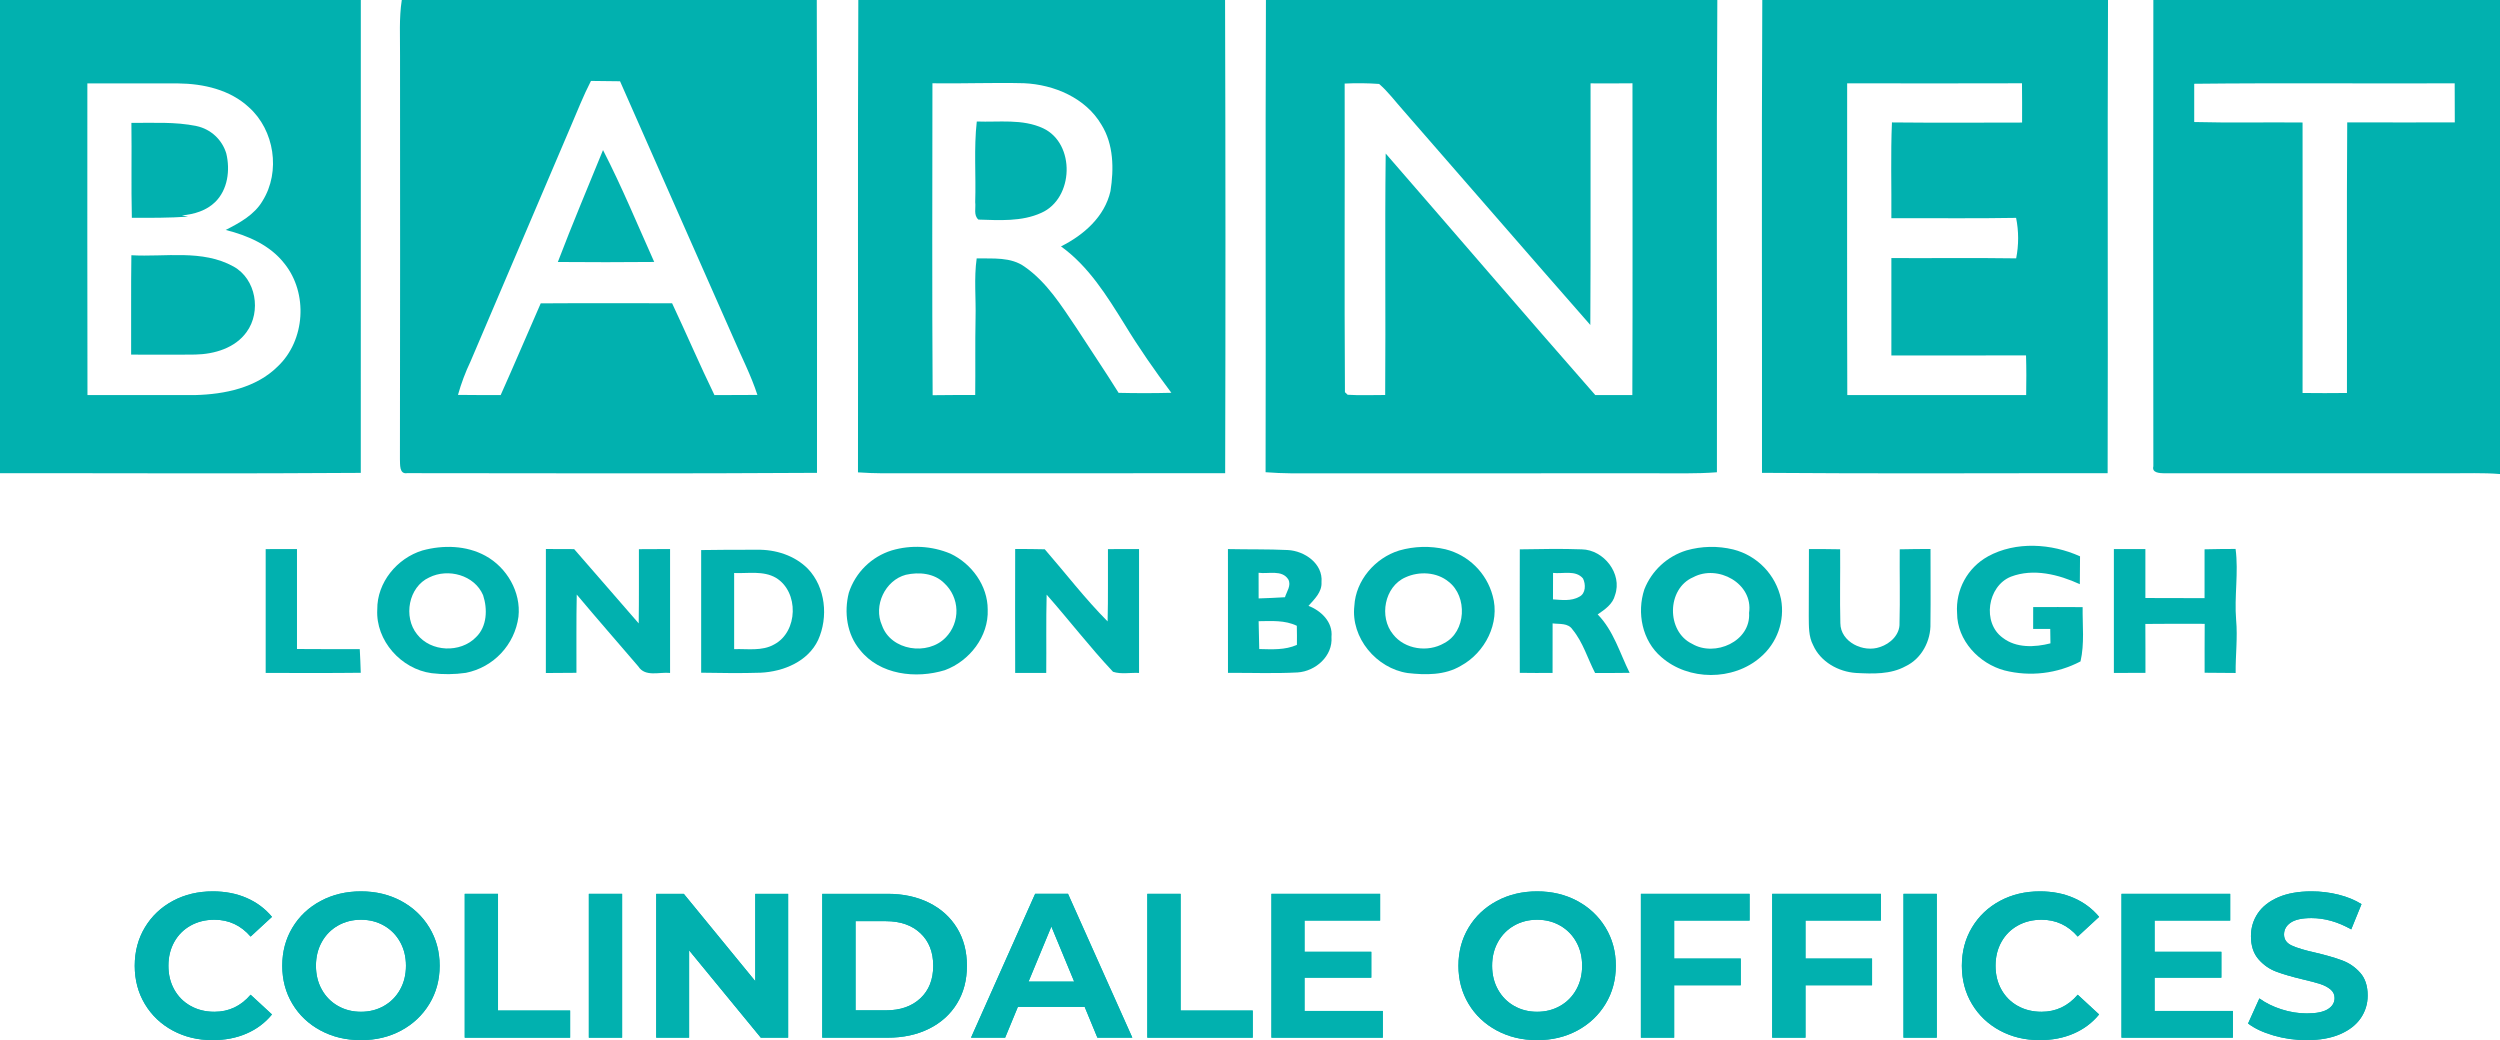 <svg xmlns="http://www.w3.org/2000/svg" viewBox="0 0 730 303.72">
  <g id="logo-barnet-colindale-offices-TEXT">
    <g id="COLINDALE-OFFICES">
      <path d="M62.08,303.72c-4.28,0-8.15-.93-11.61-2.79-3.46-1.86-6.18-4.44-8.16-7.74-1.98-3.3-2.97-7.03-2.97-11.19s.99-7.89,2.97-11.19c1.98-3.3,4.7-5.88,8.16-7.74,3.46-1.86,7.35-2.79,11.67-2.79,3.64,0,6.93,.64,9.87,1.92,2.94,1.28,5.41,3.12,7.41,5.52l-6.24,5.76c-2.84-3.28-6.36-4.92-10.56-4.92-2.6,0-4.92,.57-6.96,1.71-2.04,1.14-3.63,2.73-4.77,4.77-1.14,2.04-1.71,4.36-1.71,6.96s.57,4.92,1.71,6.96c1.14,2.04,2.73,3.63,4.77,4.77,2.04,1.14,4.36,1.71,6.96,1.71,4.2,0,7.72-1.66,10.56-4.98l6.24,5.76c-2,2.44-4.48,4.3-7.44,5.58s-6.26,1.92-9.9,1.92Z" fill="#01b1af"/>
      <path d="M62.08,303.72c-4.28,0-8.15-.93-11.61-2.79-3.46-1.86-6.18-4.44-8.16-7.74-1.98-3.3-2.97-7.03-2.97-11.19s.99-7.89,2.97-11.19c1.98-3.3,4.7-5.88,8.16-7.74,3.46-1.86,7.35-2.79,11.67-2.79,3.64,0,6.93,.64,9.87,1.92,2.94,1.28,5.41,3.12,7.41,5.52l-6.24,5.76c-2.84-3.28-6.36-4.92-10.56-4.92-2.6,0-4.92,.57-6.96,1.71-2.04,1.14-3.63,2.73-4.77,4.77-1.14,2.04-1.71,4.36-1.71,6.96s.57,4.92,1.71,6.96c1.14,2.04,2.73,3.63,4.77,4.77,2.04,1.14,4.36,1.71,6.96,1.71,4.2,0,7.72-1.66,10.56-4.98l6.24,5.76c-2,2.44-4.48,4.3-7.44,5.58s-6.26,1.92-9.9,1.92Z" fill="#01b1af"/>
      <path d="M105.4,303.72c-4.36,0-8.29-.94-11.79-2.82-3.5-1.88-6.24-4.47-8.22-7.77-1.98-3.3-2.97-7.01-2.97-11.13s.99-7.83,2.97-11.13,4.72-5.89,8.22-7.77c3.5-1.88,7.43-2.82,11.79-2.82s8.28,.94,11.76,2.82c3.48,1.88,6.22,4.47,8.22,7.77s3,7.01,3,11.13-1,7.83-3,11.13c-2,3.3-4.74,5.89-8.22,7.77-3.48,1.88-7.4,2.82-11.76,2.82Zm0-8.28c2.48,0,4.72-.57,6.72-1.71s3.57-2.73,4.71-4.77c1.14-2.04,1.71-4.36,1.71-6.96s-.57-4.92-1.71-6.96c-1.14-2.04-2.71-3.63-4.71-4.77-2-1.14-4.24-1.71-6.72-1.71s-4.72,.57-6.72,1.71c-2,1.14-3.57,2.73-4.71,4.77-1.14,2.04-1.71,4.36-1.71,6.96s.57,4.92,1.71,6.96c1.14,2.04,2.71,3.63,4.71,4.77s4.24,1.71,6.72,1.71Z" fill="#01b1af"/>
      <path d="M105.4,303.72c-4.36,0-8.29-.94-11.79-2.82-3.5-1.88-6.24-4.47-8.22-7.77-1.98-3.3-2.97-7.01-2.97-11.13s.99-7.83,2.97-11.13,4.72-5.89,8.22-7.77c3.5-1.88,7.43-2.82,11.79-2.82s8.28,.94,11.76,2.82c3.48,1.88,6.22,4.47,8.22,7.77s3,7.01,3,11.13-1,7.83-3,11.13c-2,3.3-4.74,5.89-8.22,7.77-3.48,1.88-7.4,2.82-11.76,2.82Zm0-8.28c2.48,0,4.72-.57,6.72-1.71s3.57-2.73,4.71-4.77c1.14-2.04,1.71-4.36,1.71-6.96s-.57-4.92-1.71-6.96c-1.14-2.04-2.71-3.63-4.71-4.77-2-1.14-4.24-1.71-6.72-1.71s-4.72,.57-6.72,1.71c-2,1.14-3.57,2.73-4.71,4.77-1.14,2.04-1.71,4.36-1.71,6.96s.57,4.92,1.71,6.96c1.14,2.04,2.71,3.63,4.71,4.77s4.24,1.71,6.72,1.71Z" fill="#01b1af"/>
      <polygon points="135.7 261 145.42 261 145.42 295.08 166.48 295.08 166.48 303 135.7 303 135.7 261" fill="#01b1af"/>
      <polygon points="135.7 261 145.42 261 145.42 295.08 166.48 295.08 166.48 303 135.7 303 135.7 261" fill="#01b1af"/>
      <polygon points="171.94 261 181.66 261 181.66 303 171.94 303 171.94 261" fill="#01b1af"/>
      <polygon points="171.94 261 181.66 261 181.66 303 171.94 303 171.94 261" fill="#01b1af"/>
      <polygon points="230.14 261 230.14 303 222.16 303 201.22 277.5 201.22 303 191.62 303 191.62 261 199.66 261 220.54 286.5 220.54 261 230.14 261" fill="#01b1af"/>
      <polygon points="230.14 261 230.14 303 222.16 303 201.22 277.5 201.22 303 191.62 303 191.62 261 199.66 261 220.54 286.5 220.54 261 230.14 261" fill="#01b1af"/>
      <path d="M240.1,261h19.08c4.56,0,8.59,.87,12.09,2.61,3.5,1.74,6.22,4.19,8.16,7.35,1.94,3.16,2.91,6.84,2.91,11.04s-.97,7.88-2.91,11.04c-1.94,3.16-4.66,5.61-8.16,7.35-3.5,1.74-7.53,2.61-12.09,2.61h-19.08v-42Zm18.6,34.02c4.2,0,7.55-1.17,10.05-3.51s3.75-5.51,3.75-9.51-1.25-7.17-3.75-9.51-5.85-3.51-10.05-3.51h-8.88v26.04h8.88Z" fill="#01b1af"/>
      <path d="M240.1,261h19.08c4.56,0,8.59,.87,12.09,2.61,3.5,1.74,6.22,4.19,8.16,7.35,1.94,3.16,2.91,6.84,2.91,11.04s-.97,7.88-2.91,11.04c-1.94,3.16-4.66,5.61-8.16,7.35-3.5,1.74-7.53,2.61-12.09,2.61h-19.08v-42Zm18.6,34.02c4.2,0,7.55-1.17,10.05-3.51s3.75-5.51,3.75-9.51-1.25-7.17-3.75-9.51-5.85-3.51-10.05-3.51h-8.88v26.04h8.88Z" fill="#01b1af"/>
      <path d="M316.72,294h-19.5l-3.72,9h-9.96l18.72-42h9.6l18.78,42h-10.2l-3.72-9Zm-3.06-7.38l-6.66-16.08-6.66,16.08h13.32Z" fill="#01b1af"/>
      <path d="M316.72,294h-19.5l-3.72,9h-9.96l18.72-42h9.6l18.78,42h-10.2l-3.72-9Zm-3.06-7.38l-6.66-16.08-6.66,16.08h13.32Z" fill="#01b1af"/>
      <polygon points="335.02 261 344.74 261 344.74 295.08 365.8 295.08 365.8 303 335.02 303 335.02 261" fill="#01b1af"/>
      <polygon points="335.02 261 344.74 261 344.74 295.08 365.8 295.08 365.8 303 335.02 303 335.02 261" fill="#01b1af"/>
      <polygon points="403.78 295.2 403.78 303 371.26 303 371.26 261 403 261 403 268.8 380.92 268.8 380.92 277.92 400.42 277.92 400.42 285.48 380.92 285.48 380.92 295.2 403.78 295.2" fill="#01b1af"/>
      <polygon points="403.78 295.2 403.78 303 371.26 303 371.26 261 403 261 403 268.8 380.92 268.8 380.92 277.92 400.42 277.92 400.42 285.48 380.92 285.48 380.92 295.2 403.78 295.2" fill="#01b1af"/>
      <path d="M448.84,303.72c-4.36,0-8.29-.94-11.79-2.82-3.5-1.88-6.24-4.47-8.22-7.77-1.98-3.3-2.97-7.01-2.97-11.13s.99-7.83,2.97-11.13c1.98-3.3,4.72-5.89,8.22-7.77,3.5-1.88,7.43-2.82,11.79-2.82s8.28,.94,11.76,2.82c3.48,1.88,6.22,4.47,8.22,7.77s3,7.01,3,11.13-1,7.83-3,11.13c-2,3.3-4.74,5.89-8.22,7.77-3.48,1.88-7.4,2.82-11.76,2.82Zm0-8.28c2.48,0,4.72-.57,6.72-1.71s3.57-2.73,4.71-4.77c1.14-2.04,1.71-4.36,1.71-6.96s-.57-4.92-1.71-6.96c-1.14-2.04-2.71-3.63-4.71-4.77-2-1.14-4.24-1.71-6.72-1.71s-4.72,.57-6.72,1.71c-2,1.14-3.57,2.73-4.71,4.77-1.14,2.04-1.71,4.36-1.71,6.96s.57,4.92,1.71,6.96c1.14,2.04,2.71,3.63,4.71,4.77s4.24,1.71,6.72,1.71Z" fill="#01b1af"/>
      <path d="M448.84,303.72c-4.36,0-8.29-.94-11.79-2.82-3.5-1.88-6.24-4.47-8.22-7.77-1.98-3.3-2.97-7.01-2.97-11.13s.99-7.83,2.97-11.13c1.98-3.3,4.72-5.89,8.22-7.77,3.5-1.88,7.43-2.82,11.79-2.82s8.28,.94,11.76,2.82c3.48,1.88,6.22,4.47,8.22,7.77s3,7.01,3,11.13-1,7.83-3,11.13c-2,3.3-4.74,5.89-8.22,7.77-3.48,1.88-7.4,2.82-11.76,2.82Zm0-8.28c2.48,0,4.72-.57,6.72-1.71s3.57-2.73,4.71-4.77c1.14-2.04,1.71-4.36,1.71-6.96s-.57-4.92-1.71-6.96c-1.14-2.04-2.71-3.63-4.71-4.77-2-1.14-4.24-1.71-6.72-1.71s-4.72,.57-6.72,1.71c-2,1.14-3.57,2.73-4.71,4.77-1.14,2.04-1.71,4.36-1.71,6.96s.57,4.92,1.71,6.96c1.14,2.04,2.71,3.63,4.71,4.77s4.24,1.71,6.72,1.71Z" fill="#01b1af"/>
      <polygon points="488.86 268.8 488.86 279.9 508.3 279.9 508.3 287.7 488.86 287.7 488.86 303 479.14 303 479.14 261 510.88 261 510.88 268.8 488.86 268.8" fill="#01b1af"/>
      <polygon points="488.86 268.8 488.86 279.9 508.3 279.9 508.3 287.7 488.86 287.7 488.86 303 479.14 303 479.14 261 510.88 261 510.88 268.8 488.86 268.8" fill="#01b1af"/>
      <polygon points="527.2 268.8 527.2 279.9 546.64 279.9 546.64 287.7 527.2 287.7 527.2 303 517.48 303 517.48 261 549.22 261 549.22 268.8 527.2 268.8" fill="#01b1af"/>
      <polygon points="527.2 268.8 527.2 279.9 546.64 279.9 546.64 287.7 527.2 287.7 527.2 303 517.48 303 517.48 261 549.22 261 549.22 268.8 527.2 268.8" fill="#01b1af"/>
      <polygon points="555.82 261 565.54 261 565.54 303 555.82 303 555.82 261" fill="#01b1af"/>
      <polygon points="555.82 261 565.54 261 565.54 303 555.82 303 555.82 261" fill="#01b1af"/>
      <path d="M595.6,303.72c-4.28,0-8.15-.93-11.61-2.79-3.46-1.86-6.18-4.44-8.16-7.74s-2.97-7.03-2.97-11.19,.99-7.89,2.97-11.19c1.98-3.3,4.7-5.88,8.16-7.74,3.46-1.86,7.35-2.79,11.67-2.79,3.64,0,6.93,.64,9.87,1.92,2.94,1.28,5.41,3.12,7.41,5.52l-6.24,5.76c-2.84-3.28-6.36-4.92-10.56-4.92-2.6,0-4.92,.57-6.96,1.71-2.04,1.14-3.63,2.73-4.77,4.77-1.14,2.04-1.71,4.36-1.71,6.96s.57,4.92,1.71,6.96c1.14,2.04,2.73,3.63,4.77,4.77,2.04,1.14,4.36,1.71,6.96,1.71,4.2,0,7.72-1.66,10.56-4.98l6.24,5.76c-2,2.44-4.48,4.3-7.44,5.58-2.96,1.28-6.26,1.92-9.9,1.92Z" fill="#01b1af"/>
      <path d="M595.6,303.72c-4.28,0-8.15-.93-11.61-2.79-3.46-1.86-6.18-4.44-8.16-7.74s-2.97-7.03-2.97-11.19,.99-7.89,2.97-11.19c1.98-3.3,4.7-5.88,8.16-7.74,3.46-1.86,7.35-2.79,11.67-2.79,3.64,0,6.93,.64,9.87,1.92,2.94,1.28,5.41,3.12,7.41,5.52l-6.24,5.76c-2.84-3.28-6.36-4.92-10.56-4.92-2.6,0-4.92,.57-6.96,1.71-2.04,1.14-3.63,2.73-4.77,4.77-1.14,2.04-1.71,4.36-1.71,6.96s.57,4.92,1.71,6.96c1.14,2.04,2.73,3.63,4.77,4.77,2.04,1.14,4.36,1.71,6.96,1.71,4.2,0,7.72-1.66,10.56-4.98l6.24,5.76c-2,2.44-4.48,4.3-7.44,5.58-2.96,1.28-6.26,1.92-9.9,1.92Z" fill="#01b1af"/>
      <polygon points="652 295.2 652 303 619.48 303 619.48 261 651.22 261 651.22 268.8 629.14 268.8 629.14 277.92 648.64 277.92 648.64 285.48 629.14 285.48 629.14 295.2 652 295.2" fill="#01b1af"/>
      <polygon points="652 295.2 652 303 619.48 303 619.48 261 651.22 261 651.22 268.8 629.14 268.8 629.14 277.92 648.64 277.92 648.64 285.48 629.14 285.48 629.14 295.2 652 295.2" fill="#01b1af"/>
      <path d="M673.54,303.72c-3.32,0-6.53-.45-9.63-1.35-3.1-.9-5.59-2.07-7.47-3.51l3.3-7.32c1.8,1.32,3.94,2.38,6.42,3.18,2.48,.8,4.96,1.2,7.44,1.2,2.76,0,4.8-.41,6.12-1.23s1.98-1.91,1.98-3.27c0-1-.39-1.83-1.17-2.49-.78-.66-1.78-1.19-3-1.59-1.22-.4-2.87-.84-4.95-1.32-3.2-.76-5.82-1.52-7.86-2.28-2.04-.76-3.79-1.98-5.25-3.66-1.46-1.68-2.19-3.92-2.19-6.72,0-2.44,.66-4.65,1.98-6.63,1.32-1.98,3.31-3.55,5.97-4.71,2.66-1.16,5.91-1.74,9.75-1.74,2.68,0,5.3,.32,7.86,.96,2.56,.64,4.8,1.56,6.72,2.76l-3,7.38c-3.88-2.2-7.76-3.3-11.64-3.3-2.72,0-4.73,.44-6.03,1.32s-1.95,2.04-1.95,3.48,.75,2.51,2.25,3.21c1.5,.7,3.79,1.39,6.87,2.07,3.2,.76,5.82,1.52,7.86,2.28,2.04,.76,3.79,1.96,5.25,3.6,1.46,1.64,2.19,3.86,2.19,6.66,0,2.4-.67,4.59-2.01,6.57-1.34,1.98-3.35,3.55-6.03,4.71s-5.94,1.74-9.78,1.74Z" fill="#01b1af"/>
      <path d="M673.54,303.72c-3.32,0-6.53-.45-9.63-1.35-3.1-.9-5.59-2.07-7.47-3.51l3.3-7.32c1.8,1.32,3.94,2.38,6.42,3.18,2.48,.8,4.96,1.2,7.44,1.2,2.76,0,4.8-.41,6.12-1.23s1.98-1.91,1.98-3.27c0-1-.39-1.83-1.17-2.49-.78-.66-1.78-1.19-3-1.59-1.22-.4-2.87-.84-4.95-1.32-3.2-.76-5.82-1.52-7.86-2.28-2.04-.76-3.79-1.98-5.25-3.66-1.46-1.68-2.19-3.92-2.19-6.72,0-2.44,.66-4.65,1.98-6.63,1.32-1.98,3.31-3.55,5.97-4.71,2.66-1.16,5.91-1.74,9.75-1.74,2.68,0,5.3,.32,7.86,.96,2.56,.64,4.8,1.56,6.72,2.76l-3,7.38c-3.88-2.2-7.76-3.3-11.64-3.3-2.72,0-4.73,.44-6.03,1.32s-1.95,2.04-1.95,3.48,.75,2.51,2.25,3.21c1.5,.7,3.79,1.39,6.87,2.07,3.2,.76,5.82,1.52,7.86,2.28,2.04,.76,3.79,1.96,5.25,3.6,1.46,1.64,2.19,3.86,2.19,6.66,0,2.4-.67,4.59-2.01,6.57-1.34,1.98-3.35,3.55-6.03,4.71s-5.94,1.74-9.78,1.74Z" fill="#01b1af"/>
    </g>
    <g id="LONDON_BOROUGH">
      <path d="M580.45,162.48c8.19-4.49,18.59-3.79,26.92-.03-.04,2.71-.06,5.42-.06,8.13-6.19-2.83-13.51-4.7-20.1-2.2-6.9,2.74-8.47,13.47-2.43,17.84,3.95,3.06,9.35,2.81,13.95,1.64-.03-1.41-.04-2.81-.06-4.21-1.67,0-3.34,0-4.99,0-.01-2.13,0-4.25,.01-6.38,4.81-.02,9.62-.03,14.44,.01-.07,5.28,.58,10.65-.62,15.85-6.81,3.58-14.71,4.52-22.17,2.64-7.47-1.99-13.86-8.77-13.87-16.74-.47-6.79,3.03-13.24,8.98-16.54h0Z" fill="#01b1af"/>
      <path d="M123.37,160.73c6.01-1.64,12.79-1.49,18.35,1.55,6.27,3.4,10.47,10.62,9.67,17.8-1.09,8.19-7.26,14.77-15.36,16.39-3.31,.48-6.68,.51-10,.1-8.88-1.19-16.37-9.51-15.87-18.6-.08-7.89,5.79-14.99,13.21-17.24m1.95,7.89c-6.06,2.76-7.61,11.53-3.55,16.58,4.03,5.22,12.66,5.55,17.22,.86,3.26-3.12,3.4-8.24,2.07-12.27-2.52-5.89-10.23-7.94-15.74-5.17h0Z" fill="#01b1af"/>
      <path d="M159.4,160.31c2.75,0,5.5,0,8.25,.03,6.33,7.19,12.53,14.49,18.85,21.69,.11-7.22,.04-14.45,.06-21.67,3.03-.04,6.06-.05,9.1-.04,.02,12.06,.02,24.12,0,36.18-3.11-.34-7.25,1.28-9.28-1.91-5.99-7-12.06-13.93-17.97-20.98-.16,7.61-.06,15.23-.09,22.85-2.98,.04-5.96,.05-8.93,.06,.02-12.07,0-24.14,.01-36.21Z" fill="#01b1af"/>
      <path d="M204.75,160.62c5.43-.11,10.87-.09,16.3-.09,5.4-.12,11.02,1.66,14.87,5.57,5.16,5.43,5.99,14.11,2.97,20.78-2.97,6.31-10.15,9.23-16.76,9.55-5.8,.19-11.6,.09-17.39,0,0-11.94,0-23.88,0-35.81m9.63,6.7c.01,7.41,.01,14.82,0,22.23,3.89-.14,8.13,.65,11.68-1.37,7.02-3.7,7.3-15.37,.52-19.46-3.7-2.15-8.15-1.22-12.2-1.4Z" fill="#01b1af"/>
      <path d="M260.39,160.72c5.66-1.67,11.71-1.33,17.15,.95,6.19,2.93,10.88,9.34,10.87,16.32,.32,7.83-5.32,15.06-12.52,17.7-8.41,2.58-18.97,1.39-24.75-5.88-3.87-4.58-4.73-11.04-3.28-16.74,1.93-5.9,6.6-10.51,12.53-12.35m4.13,7.11c-6.1,1.62-9.56,9.04-6.98,14.78,2.58,7.39,13.37,8.97,18.6,3.54,2.09-2.14,3.22-5.04,3.14-8.03s-1.37-5.82-3.57-7.85c-2.9-2.91-7.36-3.3-11.19-2.44Z" fill="#01b1af"/>
      <path d="M296.43,160.31c2.88,0,5.76,0,8.64,.08,6.1,7.02,11.78,14.46,18.35,21.06,.19-7.04,.05-14.07,.1-21.11,3.02-.02,6.05-.02,9.08-.02,.01,12.06,.01,24.12,0,36.18-2.5-.14-5.24,.45-7.6-.34-6.78-7.21-12.83-15.09-19.38-22.52-.2,7.62-.04,15.24-.12,22.86-3.02,0-6.05,0-9.07,0-.03-12.07-.03-24.14,0-36.2Z" fill="#01b1af"/>
      <path d="M358.56,160.33c5.82,.13,11.64,0,17.45,.28,4.91,.23,10.35,3.97,9.87,9.39,.17,2.88-2.05,4.94-3.8,6.91,3.73,1.45,7.16,4.75,6.71,9.07,.45,5.55-4.62,10.03-9.89,10.37-6.77,.37-13.56,.08-20.33,.13-.02-12.05,0-24.1-.01-36.15m8.95,6.92c-.01,2.5-.01,4.99,.01,7.49,2.56-.08,5.12-.19,7.69-.35,.5-1.66,1.92-3.44,.97-5.2-1.84-2.92-5.82-1.53-8.67-1.94m.01,14.14c.05,2.71,.1,5.42,.18,8.13,3.7,.08,7.53,.34,11-1.22,.03-1.86,.01-3.72-.03-5.57-3.49-1.69-7.4-1.38-11.15-1.34Z" fill="#01b1af"/>
      <path d="M408.55,160.75c4.41-1.27,9.06-1.4,13.53-.36,6.72,1.69,11.99,6.89,13.78,13.58,2.24,7.92-2.23,16.63-9.3,20.45-4.65,2.79-10.31,2.7-15.51,2.11-9.12-1.36-16.65-10.28-15.58-19.61,.39-7.43,6.06-14,13.08-16.17m1.83,7.84c-6.14,2.7-7.76,11.58-3.61,16.63,3.43,4.41,10.2,5.36,14.94,2.57,6.42-3.31,6.87-13.61,1.29-17.92-3.46-2.87-8.63-3.12-12.62-1.28Z" fill="#01b1af"/>
      <path d="M492.43,160.72c4.45-1.27,9.16-1.37,13.66-.28,7.04,1.77,12.46,7.4,13.97,14.51,1.17,6.33-1.12,12.8-6.02,16.97-7.94,6.93-21.02,6.9-28.93-.06-5.6-4.76-7.21-12.94-4.96-19.77,2.15-5.46,6.67-9.64,12.28-11.37m1.99,7.83c-7.76,3.32-7.9,15.82-.32,19.45,6.64,3.93,17.19-.71,16.63-9.05,1.27-8.61-9.15-14.24-16.31-10.4h0Z" fill="#01b1af"/>
      <path d="M528.21,160.32c3.03,0,6.07,.01,9.11,.07,.07,7.18-.12,14.37,.06,21.55,.02,5.56,6.77,8.73,11.59,6.99,2.99-.96,5.83-3.62,5.69-6.97,.19-7.19,0-14.38,.06-21.56,2.99-.07,5.99-.09,8.99-.1-.02,7.25,.08,14.5-.02,21.75,.15,5.05-2.57,10.27-7.23,12.48-4.4,2.44-9.6,2.23-14.46,1.98-5.18-.33-10.4-3.25-12.56-8.11-1.37-2.58-1.24-5.58-1.28-8.4,.04-6.56,.02-13.12,.05-19.68Z" fill="#01b1af"/>
      <path d="M617.24,160.33c3.07,0,6.14,0,9.21,0,0,4.76,.01,9.52,0,14.29,5.76,.04,11.52,.01,17.28,.04,.01-4.76,.02-9.51,0-14.26,3.01-.08,6.04-.1,9.06-.11,.91,6.9-.41,13.83,.16,20.75,.47,5.15-.2,10.31-.14,15.47-3.03-.01-6.05-.02-9.06-.07,0-4.76-.02-9.52,.02-14.28-5.78-.01-11.56-.05-17.33,.03,.04,4.76,.02,9.52,.03,14.28-3.08,.03-6.15,.03-9.22,.03-.02-12.06-.02-24.12,0-36.18Z" fill="#01b1af"/>
      <path d="M77.58,160.34c3.05-.02,6.09-.02,9.14-.02,.02,9.73,.02,19.46,0,29.19,6.11,.06,12.22,.03,18.33,.03,.13,2.3,.22,4.61,.29,6.91-9.26,.12-18.51,.04-27.76,.05,0-12.06,0-24.11,0-36.16Z" fill="#01b1af"/>
      <path d="M443.77,160.41c6.04-.08,12.08-.23,18.12,0,6.41,.12,11.91,7.12,9.7,13.35-.64,2.64-2.97,4.22-5.07,5.65,4.64,4.73,6.45,11.26,9.33,17.06-3.37,.05-6.73,.05-10.08,.05-2.19-4.22-3.52-8.97-6.59-12.69-1.29-1.98-3.81-1.53-5.82-1.8-.01,4.82,0,9.64-.01,14.46-3.2,.03-6.39,.03-9.57-.02-.03-12.02-.03-24.04,0-36.05m9.71,6.87c-.01,2.58-.02,5.15-.02,7.73,2.56,.17,5.33,.57,7.68-.77,1.93-.95,1.92-3.64,1.09-5.33-2.14-2.56-5.87-1.29-8.75-1.63h0Z" fill="#01b1af"/>
    </g>
    <g id="BARNET">
      <path d="M0,0H105.36c0,46.03,0,92.06-.01,138.08-35.11,.27-70.23,.06-105.35,.1V0M25.51,24.35c.01,30.33-.05,60.67,.03,91,10.5,0,21,0,31.5,.01,8.56-.23,17.76-2.11,24.05-8.35,8.07-7.61,8.9-21.39,1.99-30.01-4.19-5.41-10.71-8.24-17.18-9.85,4.09-2.09,8.4-4.42,10.79-8.53,5.3-8.52,3.46-20.63-4.01-27.29-5.51-5.14-13.29-6.9-20.62-6.97-8.85-.04-17.7,0-26.55-.01Z" fill="#01b1af"/>
      <path d="M117.32,0h121.18c.15,46.02,.04,92.04,.06,138.07-39.89,.27-79.78,.1-119.66,.09-2.41,.38-2.03-2.63-2.12-4.13,.06-39.32,.07-78.64,.03-117.97,.04-5.36-.31-10.75,.51-16.06m49.39,36.8c-9.78,22.92-19.55,45.84-29.32,68.75-1.5,3.14-2.72,6.41-3.66,9.76,4.15,.06,8.31,.05,12.47,.04,3.98-8.88,7.77-17.85,11.69-26.77,12.78-.09,25.57-.02,38.36-.03,4.19,8.91,8.07,17.96,12.37,26.82,4.18-.03,8.36-.01,12.54-.05-1.85-5.71-4.62-11.04-6.97-16.55-11.02-25.02-22.14-50-33.14-75.04-2.83-.03-5.66-.05-8.49-.1-2.2,4.27-3.96,8.76-5.85,13.17Z" fill="#01b1af"/>
      <path d="M250.63,0h107.09c.14,46.06,.15,92.12,.03,138.17-30.91,.06-61.83,0-92.74,.03-4.83,.02-9.66,.08-14.48-.27,.08-45.98-.11-91.95,.1-137.93m21.7,115.4c4.14-.06,8.28-.06,12.43-.05,.09-7.47-.05-14.93,.1-22.4,.15-5.83-.49-11.7,.33-17.5,4.74,.11,9.96-.49,14.04,2.46,6.46,4.51,10.72,11.37,15.06,17.8,4.09,6.35,8.35,12.59,12.34,19,5.13,.12,10.27,.12,15.41-.01-4.85-6.47-9.48-13.12-13.68-20.03-5.17-8.31-10.47-16.9-18.55-22.72,6.62-3.31,12.75-8.65,14.45-16.15,1.02-6.5,.94-13.65-2.65-19.4-4.6-7.82-13.85-11.71-22.61-12.1-8.91-.22-17.82,.15-26.73,.02-.02,30.36-.13,60.72,.06,91.08Z" fill="#01b1af"/>
      <path d="M369.65,0h131.81c-.28,45.96-.03,91.93-.12,137.9-6.11,.48-12.25,.27-18.37,.3-35.31,.01-70.62,.01-105.92,.01-2.51-.01-5.01-.14-7.5-.32,.11-45.96-.09-91.93,.1-137.89m22.99,24.4c.07,30.04-.11,60.08,.08,90.12,.2,.18,.59,.56,.79,.75,3.65,.24,7.31,.05,10.96,.07,.17-23.51-.13-47.01,.15-70.51,20.42,23.49,40.67,47.14,61.2,70.53,3.6-.01,7.21-.01,10.82,0,.12-30.35,.03-60.69,.04-91.04-4.08,.04-8.16,.05-12.24,.02-.05,23.52,.07,47.03-.07,70.55-18.28-20.82-36.4-41.8-54.63-62.67-2.32-2.59-4.4-5.43-7.04-7.71-3.35-.24-6.71-.27-10.06-.11h0Z" fill="#01b1af"/>
      <path d="M514.59,0h100.95c-.2,46.06,.03,92.12-.11,138.18-33.64-.04-67.29,.17-100.93-.11,.05-46.02-.14-92.05,.09-138.07m24.78,24.33c.02,30.34-.07,60.69,.04,91.03h52.23c.07-3.86,.08-7.73-.04-11.59-13.11,.07-26.22,0-39.32,.03-.02-9.48-.02-18.96,0-28.44,12.15,.06,24.29-.1,36.44,.08,.77-3.9,.77-7.92-.02-11.82-12.14,.22-24.28,.04-36.42,.1,.07-9.33-.23-18.66,.17-27.97,12.67,.13,25.33,.06,38,.04,.01-3.82,.02-7.65-.03-11.47-17.01,.06-34.03,.03-51.05,.01Z" fill="#01b1af"/>
      <path d="M628.79,0h101.21V138.42c-4.99-.42-10-.19-14.99-.22-27.67,0-55.34,0-83.02,0-1.26-.04-3.73-.06-3.21-2.05-.06-45.38-.06-90.76,0-136.15m11.93,24.46c.02,3.72,.02,7.44,0,11.17,10.54,.28,21.09,.03,31.64,.14,.03,26.32,.03,52.65,0,78.98,4.32,.05,8.64,.05,12.96,0,.06-26.34-.1-52.68,.08-79.02,10.47,.04,20.94,.02,31.41,.01-.01-3.8-.02-7.6-.03-11.41-25.35,.11-50.7-.15-76.05,.13h0Z" fill="#01b1af"/>
      <path d="M285.22,35.48c6.46,.25,13.33-.84,19.38,1.98,9.5,4.49,8.97,20.51-.56,24.7-5.71,2.6-12.23,2.14-18.34,1.96-1.47-1.26-.72-3.4-.94-5.07,.25-7.85-.42-15.74,.46-23.57Z" fill="#01b1af"/>
      <path d="M38.37,35.88c6.34,.05,12.75-.37,19.01,.93,4.16,.88,7.51,3.98,8.71,8.06,1.14,4.81,.43,10.46-3.21,14.08-2.59,2.57-6.21,3.63-9.76,3.95,.45,.09,1.35,.27,1.79,.36-5.46,.37-10.94,.37-16.41,.33-.22-9.24,0-18.48-.13-27.71Z" fill="#01b1af"/>
      <path d="M176.08,43.82c5.47,10.64,10.05,21.74,14.95,32.67-9.38,.09-18.76,.09-28.14,.01,4.18-10.98,8.76-21.8,13.19-32.68Z" fill="#01b1af"/>
      <path d="M38.29,103.55c.05-9.67-.07-19.35,.07-29.02,9.92,.57,20.71-1.76,29.82,3.29,6.61,3.64,8.16,13.16,3.84,19.11-3.36,4.72-9.44,6.49-14.99,6.6-6.24,.09-12.49-.01-18.74,.02Z" fill="#01b1af"/>
    </g>
  </g>
</svg>